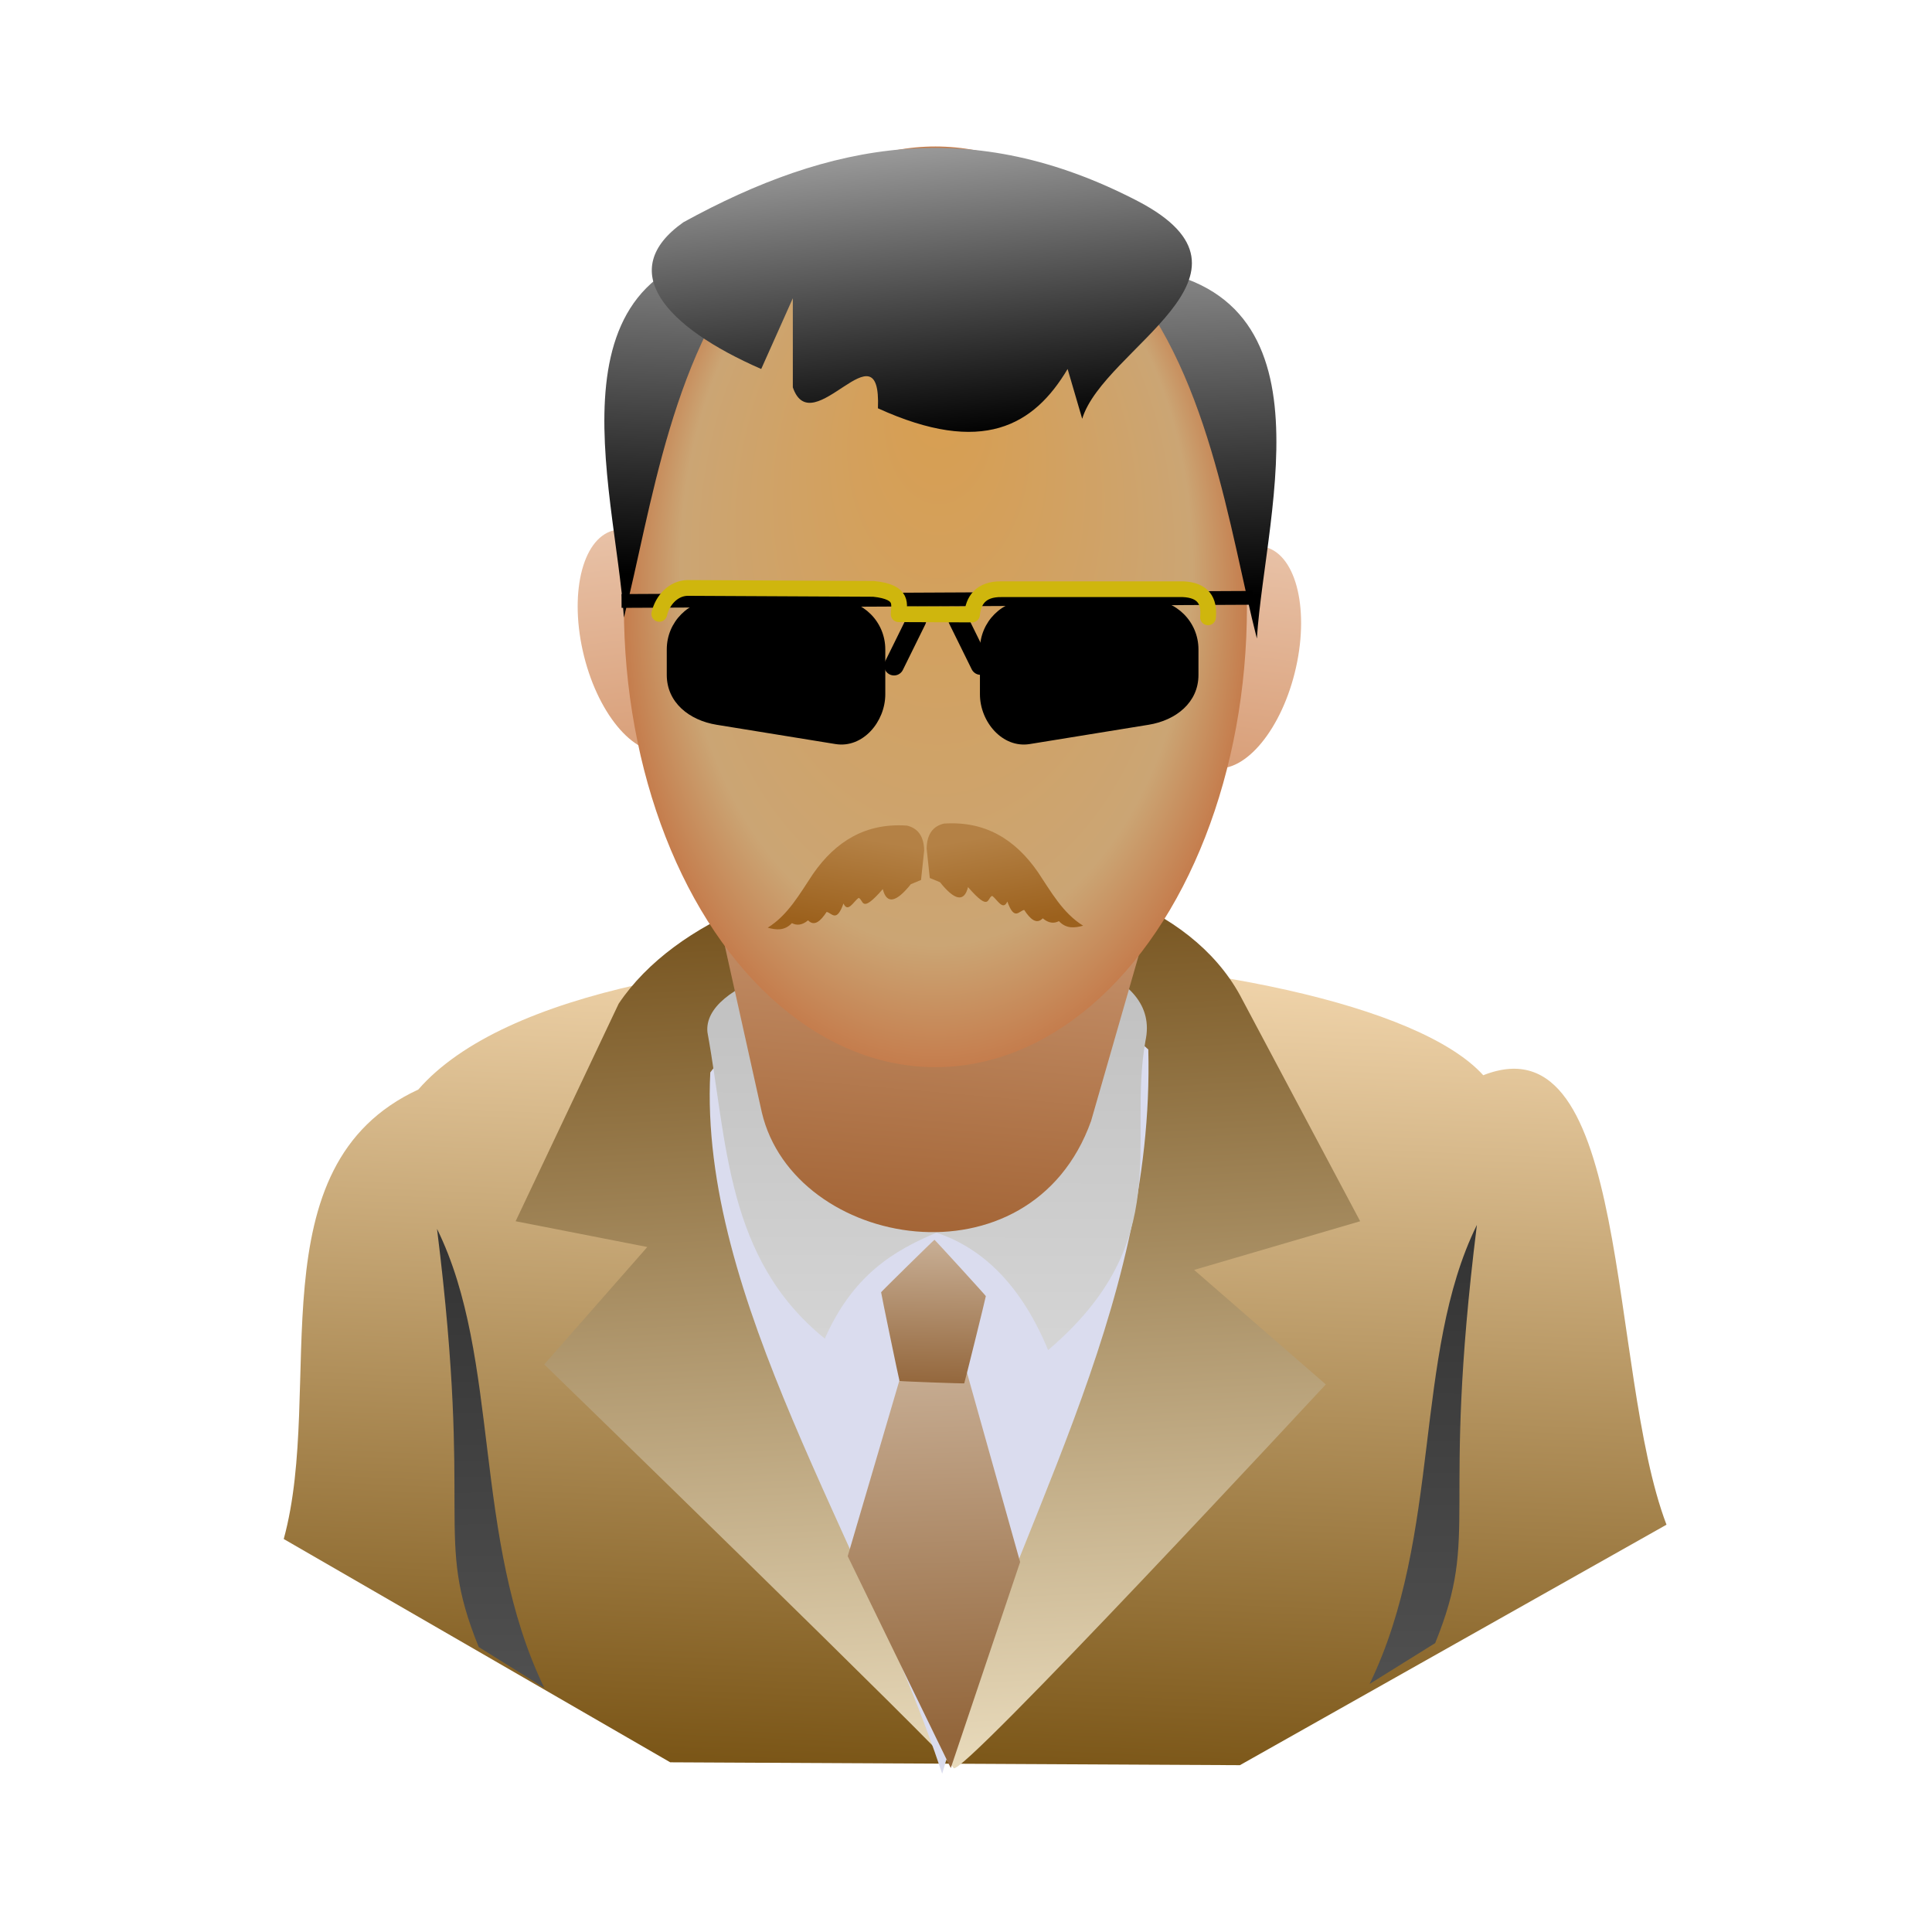 <?xml version="1.0" encoding="UTF-8" standalone="no"?>
<!-- Created with Inkscape (http://www.inkscape.org/) -->

<svg
   xmlns:dc="http://purl.org/dc/elements/1.1/"
   xmlns:cc="http://creativecommons.org/ns#"
   xmlns:rdf="http://www.w3.org/1999/02/22-rdf-syntax-ns#"
   xmlns:svg="http://www.w3.org/2000/svg"
   xmlns="http://www.w3.org/2000/svg"
   xmlns:xlink="http://www.w3.org/1999/xlink"
   xmlns:sodipodi="http://sodipodi.sourceforge.net/DTD/sodipodi-0.dtd"
   xmlns:inkscape="http://www.inkscape.org/namespaces/inkscape"
   id="svg2"
   version="1.1"
   inkscape:version="0.92.5 (2060ec1f9f, 2020-04-08)"
   width="256"
   height="256"
   viewBox="0 0 256 256"
   sodipodi:docname="contact.svg">
  <defs
     id="defs6">
    <linearGradient
       inkscape:collect="always"
       id="linearGradient4636">
      <stop
         style="stop-color:#93663b;stop-opacity:1"
         offset="0"
         id="stop4638" />
      <stop
         style="stop-color:#c7ad93;stop-opacity:1"
         offset="1"
         id="stop4640" />
    </linearGradient>
    <linearGradient
       id="linearGradient4622"
       inkscape:collect="always">
      <stop
         id="stop4624"
         offset="0"
         style="stop-color:#a36435;stop-opacity:1" />
      <stop
         id="stop4626"
         offset="1"
         style="stop-color:#c28d66;stop-opacity:1" />
    </linearGradient>
    <linearGradient
       inkscape:collect="always"
       id="linearGradient4614">
      <stop
         style="stop-color:#d89e50;stop-opacity:1"
         offset="0"
         id="stop4616" />
      <stop
         id="stop4618"
         offset="0.822"
         style="stop-color:#cba574;stop-opacity:1" />
      <stop
         style="stop-color:#c57d4d;stop-opacity:1"
         offset="1"
         id="stop4620" />
    </linearGradient>
    <linearGradient
       id="linearGradient4598"
       inkscape:collect="always">
      <stop
         id="stop4600"
         offset="0"
         style="stop-color:#999999;stop-opacity:1" />
      <stop
         id="stop4602"
         offset="1"
         style="stop-color:#000000;stop-opacity:1" />
    </linearGradient>
    <linearGradient
       inkscape:collect="always"
       id="linearGradient4584">
      <stop
         style="stop-color:#714d17;stop-opacity:1"
         offset="0"
         id="stop4586" />
      <stop
         style="stop-color:#e8dabb;stop-opacity:1"
         offset="1"
         id="stop4588" />
    </linearGradient>
    <linearGradient
       inkscape:collect="always"
       id="linearGradient4570">
      <stop
         style="stop-color:#795415;stop-opacity:1"
         offset="0"
         id="stop4572" />
      <stop
         style="stop-color:#f3d7ae;stop-opacity:1"
         offset="1"
         id="stop4574" />
    </linearGradient>
    <linearGradient
       inkscape:collect="always"
       id="linearGradient4288">
      <stop
         style="stop-color:#4f4f4f;stop-opacity:1"
         offset="0"
         id="stop4290" />
      <stop
         style="stop-color:#323232;stop-opacity:1"
         offset="1"
         id="stop4292" />
    </linearGradient>
    <linearGradient
       inkscape:collect="always"
       id="linearGradient4274">
      <stop
         style="stop-color:#9c611d;stop-opacity:1;"
         offset="0"
         id="stop4276" />
      <stop
         style="stop-color:#b48145;stop-opacity:1"
         offset="1"
         id="stop4278" />
    </linearGradient>
    <linearGradient
       inkscape:collect="always"
       id="linearGradient4241">
      <stop
         style="stop-color:#d4d4d4;stop-opacity:1;"
         offset="0"
         id="stop4243" />
      <stop
         style="stop-color:#bebebe;stop-opacity:1"
         offset="1"
         id="stop4245" />
    </linearGradient>
    <linearGradient
       inkscape:collect="always"
       id="linearGradient4197">
      <stop
         style="stop-color:#d9a07a;stop-opacity:1"
         offset="0"
         id="stop4199" />
      <stop
         style="stop-color:#e8c1a6;stop-opacity:1"
         offset="1"
         id="stop4201" />
    </linearGradient>
    <linearGradient
       inkscape:collect="always"
       xlink:href="#linearGradient4274"
       id="linearGradient4280"
       x1="204.664"
       y1="220.686"
       x2="205.598"
       y2="215.271"
       gradientUnits="userSpaceOnUse"
       gradientTransform="matrix(2.188,0,0,2.188,-338.928,-360.507)" />
    <linearGradient
       inkscape:collect="always"
       xlink:href="#linearGradient4274"
       id="linearGradient4284"
       gradientUnits="userSpaceOnUse"
       gradientTransform="matrix(-2.188,0,0,2.188,584.171,-360.77)"
       x1="204.664"
       y1="220.686"
       x2="205.598"
       y2="215.271" />
    <linearGradient
       id="linearGradient4319"
       inkscape:collect="always">
      <stop
         stop-opacity="1"
         stop-color="#ffffff"
         id="stop4321" />
      <stop
         stop-opacity="1"
         stop-color="#1b2acd"
         id="stop4323"
         offset="1" />
    </linearGradient>
    <linearGradient
       id="linearGradient4311">
      <stop
         stop-opacity="1"
         stop-color="#bcbfeb"
         id="stop4313" />
      <stop
         stop-opacity="1"
         stop-color="#5975ff"
         offset="0.293"
         id="stop4315" />
      <stop
         stop-opacity="1"
         stop-color="#000984"
         id="stop4317"
         offset="1" />
    </linearGradient>
    <linearGradient
       id="linearGradient3381">
      <stop
         stop-opacity="1"
         stop-color="#ffffff"
         id="stop3383" />
      <stop
         stop-opacity="0"
         stop-color="#ffffff"
         offset="1"
         id="stop3385" />
    </linearGradient>
    <filter
       id="filter3743"
       inkscape:collect="always">
      <feGaussianBlur
         id="feGaussianBlur3745"
         inkscape:collect="always" />
    </filter>
    <radialGradient
       r="105.01"
       fy="194.55"
       fx="131.21"
       cy="194.55"
       cx="131.21"
       gradientTransform="matrix(4.057,-0.012,0.005,1.713,-397.619,-130.883)"
       gradientUnits="userSpaceOnUse"
       id="radialGradient3756"
       xlink:href="#linearGradient4311"
       inkscape:collect="always" />
    <linearGradient
       y2="13.44"
       x2="148.71"
       y1="237.78"
       x1="142.64"
       gradientUnits="userSpaceOnUse"
       id="linearGradient3758"
       xlink:href="#linearGradient4319"
       inkscape:collect="always" />
    <linearGradient
       y2="123.03"
       x2="145.68"
       y1="22.952"
       x1="105.93"
       gradientTransform="translate(-300.128,99.876)"
       gradientUnits="userSpaceOnUse"
       id="linearGradient3760"
       xlink:href="#linearGradient3381"
       inkscape:collect="always" />
    <linearGradient
       inkscape:collect="always"
       xlink:href="#linearGradient4570"
       id="linearGradient4507"
       gradientUnits="userSpaceOnUse"
       gradientTransform="matrix(1.728,0,0,1.728,247.361,-191.276)"
       x1="9.127"
       y1="250.085"
       x2="11.372"
       y2="199.275" />
    <linearGradient
       inkscape:collect="always"
       xlink:href="#linearGradient4584"
       id="linearGradient4509"
       gradientUnits="userSpaceOnUse"
       gradientTransform="matrix(1.728,0,0,1.728,243.765,-188.28)"
       x1="6.556"
       y1="192.698"
       x2="9.574"
       y2="247.495" />
    <linearGradient
       inkscape:collect="always"
       xlink:href="#linearGradient4241"
       id="linearGradient4511"
       gradientUnits="userSpaceOnUse"
       gradientTransform="matrix(1.728,0,0,1.728,243.765,-183.486)"
       x1="12.67"
       y1="218.671"
       x2="12.721"
       y2="194.567" />
    <linearGradient
       inkscape:collect="always"
       xlink:href="#linearGradient4622"
       id="linearGradient4513"
       gradientUnits="userSpaceOnUse"
       gradientTransform="matrix(1.728,0,0,1.728,260.545,-224.536)"
       x1="1.908"
       y1="236.623"
       x2="3.468"
       y2="218.762" />
    <linearGradient
       inkscape:collect="always"
       xlink:href="#linearGradient4197"
       id="linearGradient4515"
       gradientUnits="userSpaceOnUse"
       gradientTransform="matrix(1.728,0,0,1.728,-210.769,-269.161)"
       x1="-61.342"
       y1="202.839"
       x2="-60.696"
       y2="189.795" />
    <linearGradient
       inkscape:collect="always"
       xlink:href="#linearGradient4197"
       id="linearGradient4517"
       gradientUnits="userSpaceOnUse"
       gradientTransform="matrix(1.728,0,0,1.728,304.533,-179.603)"
       x1="-61.342"
       y1="202.839"
       x2="-60.696"
       y2="189.795" />
    <radialGradient
       inkscape:collect="always"
       xlink:href="#linearGradient4614"
       id="radialGradient4519"
       gradientUnits="userSpaceOnUse"
       gradientTransform="matrix(1.728,0,0,2.553,-100.515,-401.869)"
       cx="210.457"
       cy="203.585"
       fx="210.697"
       fy="194.475"
       r="18.87" />
    <linearGradient
       inkscape:collect="always"
       xlink:href="#linearGradient4598"
       id="linearGradient4521"
       gradientUnits="userSpaceOnUse"
       x1="194.95"
       y1="179.341"
       x2="194.215"
       y2="201.722"
       gradientTransform="matrix(1.728,0,0,1.728,-100.515,-233.824)" />
    <linearGradient
       inkscape:collect="always"
       xlink:href="#linearGradient4598"
       id="linearGradient4523"
       gradientUnits="userSpaceOnUse"
       gradientTransform="matrix(-1.728,0,0,1.728,627.818,-231.63)"
       x1="194.95"
       y1="179.341"
       x2="194.215"
       y2="201.722" />
    <linearGradient
       inkscape:collect="always"
       xlink:href="#linearGradient4598"
       id="linearGradient4525"
       gradientUnits="userSpaceOnUse"
       gradientTransform="matrix(-1.603,0,0,1.728,263.988,-221.713)"
       x1="-0.01"
       y1="168.649"
       x2="-1.598"
       y2="186.268" />
    <linearGradient
       inkscape:collect="always"
       xlink:href="#linearGradient4636"
       id="linearGradient4527"
       gradientUnits="userSpaceOnUse"
       x1="211.053"
       y1="272.041"
       x2="210.31"
       y2="249.604"
       gradientTransform="matrix(1.728,0,0,1.728,-100.515,-233.824)" />
    <linearGradient
       inkscape:collect="always"
       xlink:href="#linearGradient4636"
       id="linearGradient4529"
       gradientUnits="userSpaceOnUse"
       gradientTransform="matrix(0.351,-0.01,-0.007,-0.502,212.911,309.545)"
       x1="146.342"
       y1="216.346"
       x2="147.37"
       y2="245.923" />
    <linearGradient
       inkscape:collect="always"
       xlink:href="#linearGradient4288"
       id="linearGradient4535"
       gradientUnits="userSpaceOnUse"
       gradientTransform="matrix(1.728,0,0,1.421,246.941,-121.444)"
       x1="-16.245"
       y1="247.105"
       x2="-16.486"
       y2="213.29" />
    <linearGradient
       inkscape:collect="always"
       xlink:href="#linearGradient4288"
       id="linearGradient4537"
       gradientUnits="userSpaceOnUse"
       gradientTransform="matrix(-1.728,0,0,1.421,283.835,-121.86)"
       x1="-16.245"
       y1="247.105"
       x2="-16.486"
       y2="213.29" />
  </defs>
  <sodipodi:namedview
     pagecolor="#ff0000"
     bordercolor="#666666"
     borderopacity="1"
     objecttolerance="10"
     gridtolerance="10"
     guidetolerance="10"
     inkscape:pageopacity="0"
     inkscape:pageshadow="2"
     inkscape:window-width="1920"
     inkscape:window-height="1056"
     id="namedview4"
     showgrid="false"
     inkscape:snap-global="false"
     inkscape:zoom="3.4414062"
     inkscape:cx="128"
     inkscape:cy="128"
     inkscape:window-x="0"
     inkscape:window-y="0"
     inkscape:window-maximized="1"
     inkscape:current-layer="svg2" />
  <g
     id="g4648"
     transform="matrix(1.266,0,0,1.266,-209.178,-68.914)">
    <path
       style="fill:url(#linearGradient4507);fill-opacity:1;fill-rule:evenodd;stroke:none;stroke-width:1px;stroke-linecap:butt;stroke-linejoin:miter;stroke-opacity:1"
       d="m 194.925,215.514 c 4.345,-15.894 -3.188,-39.047 14.083,-47.043 17.944,-20.607 98.014,-16.341 111.464,-1.498 15.541,-6.134 13.006,30.833 19.177,47.043 l -44.646,25.169 -59.627,-0.3 z"
       id="path4461"
       inkscape:connector-curvature="0"
       sodipodi:nodetypes="ccccccc" />
    <path
       style="fill:url(#linearGradient4509);fill-opacity:1;fill-rule:evenodd;stroke:none;stroke-width:1px;stroke-linecap:butt;stroke-linejoin:miter;stroke-opacity:1"
       d="m 219.195,182.255 10.787,-22.772 c 11.945,-17.779 54.456,-20.104 65.021,-0.899 l 12.585,23.671 -17.379,5.094 13.783,11.985 c 0,0 -38.353,41.35 -38.953,40.151 -0.599,-1.199 -42.848,-42.249 -42.848,-42.249 l 10.787,-12.285 z"
       id="path4463"
       inkscape:connector-curvature="0"
       sodipodi:nodetypes="ccccccsccc" />
    <path
       style="fill:#dadcee;fill-opacity:1;fill-rule:evenodd;stroke:none;stroke-width:1px;stroke-linecap:butt;stroke-linejoin:miter;stroke-opacity:1"
       d="m 239.57,166.674 c -1.217,23.695 16.158,48.939 24.27,73.411 7.202,-25.266 22.277,-48.17 21.574,-75.808 -16.745,-15.036 -31.479,-16.517 -45.844,2.397 z"
       id="path4465"
       inkscape:connector-curvature="0"
       sodipodi:nodetypes="cccc" />
    <path
       style="fill:url(#linearGradient4511);fill-opacity:1;fill-rule:evenodd;stroke:none;stroke-width:1px;stroke-linecap:butt;stroke-linejoin:miter;stroke-opacity:1"
       d="m 251.556,194.54 c 2.921,-6.619 7.186,-9.205 11.686,-11.086 5.091,1.703 8.992,5.788 11.686,12.285 13.417,-11.413 8.281,-21.667 10.188,-32.361 3.226,-14.851 -46.903,-11.234 -45.844,-0.899 2.089,11.416 1.896,23.663 12.285,32.061 z"
       id="path4467"
       inkscape:connector-curvature="0"
       sodipodi:nodetypes="cccccc" />
    <path
       style="fill:url(#linearGradient4513);fill-opacity:1;fill-rule:evenodd;stroke:none;stroke-width:1px;stroke-linecap:butt;stroke-linejoin:miter;stroke-opacity:1"
       d="m 240.17,149.295 45.545,0.599 -6.292,21.873 c -6.329,17.688 -31.082,13.418 -34.458,-0.899 z"
       id="path4469"
       inkscape:connector-curvature="0"
       sodipodi:nodetypes="ccccc" />
    <ellipse
       transform="matrix(-0.985,-0.173,-0.218,0.976,0,0)"
       ry="11.869"
       rx="6.127"
       cy="70.435"
       cx="-314.918"
       id="ellipse4471"
       style="opacity:1;fill:url(#linearGradient4515);fill-opacity:1;fill-rule:nonzero;stroke:none;stroke-width:0.7;stroke-linecap:round;stroke-linejoin:round;stroke-miterlimit:4;stroke-dasharray:none;stroke-dashoffset:0;stroke-opacity:1" />
    <ellipse
       style="opacity:1;fill:url(#linearGradient4517);fill-opacity:1;fill-rule:nonzero;stroke:none;stroke-width:0.7;stroke-linecap:round;stroke-linejoin:round;stroke-miterlimit:4;stroke-dasharray:none;stroke-dashoffset:0;stroke-opacity:1"
       id="ellipse4473"
       cx="200.384"
       cy="159.993"
       rx="6.127"
       ry="11.869"
       transform="matrix(0.985,-0.173,0.218,0.976,0,0)" />
    <ellipse
       style="opacity:1;fill:url(#radialGradient4519);fill-opacity:1;fill-rule:nonzero;stroke:none;stroke-width:2.3;stroke-linecap:round;stroke-linejoin:round;stroke-miterlimit:4;stroke-dasharray:none;stroke-dashoffset:0;stroke-opacity:1"
       id="ellipse4475"
       cx="263.132"
       cy="117.949"
       rx="32.606"
       ry="48.182" />
    <path
       style="fill:url(#linearGradient4521);fill-opacity:1;fill-rule:evenodd;stroke:none;stroke-width:1px;stroke-linecap:butt;stroke-linejoin:miter;stroke-opacity:1"
       d="m 230.527,119.067 c -0.915,-13.823 -8.974,-38.159 14.811,-38.946 -9.804,10.365 -11.97,27.885 -14.811,38.946 z"
       id="path4477"
       inkscape:connector-curvature="0"
       sodipodi:nodetypes="ccc" />
    <path
       sodipodi:nodetypes="ccc"
       inkscape:connector-curvature="0"
       id="path4479"
       d="m 296.776,121.261 c 0.915,-13.823 8.974,-38.159 -14.811,-38.946 9.804,10.365 11.97,27.885 14.811,38.946 z"
       style="fill:url(#linearGradient4523);fill-opacity:1;fill-rule:evenodd;stroke:none;stroke-width:1px;stroke-linecap:butt;stroke-linejoin:miter;stroke-opacity:1" />
    <path
       style="fill:url(#linearGradient4525);fill-opacity:1;fill-rule:evenodd;stroke:none;stroke-width:0.3;stroke-linecap:butt;stroke-linejoin:miter;stroke-miterlimit:4;stroke-dasharray:none;stroke-opacity:1"
       d="m 278.495,98.266 c 2.242,-7.378 20.479,-15.109 5.854,-22.764 -17.369,-9.042 -32.251,-6.233 -47.594,2.194 -7.141,5.038 -1.936,10.961 8.144,15.359 l 3.309,-7.405 v 9.325 c 2.023,5.887 9.274,-6.848 8.908,2.194 10.943,4.985 16.331,1.808 19.852,-4.114 z"
       id="path4481"
       inkscape:connector-curvature="0"
       sodipodi:nodetypes="ccccccccc" />
    <path
       style="fill:url(#linearGradient4527);fill-opacity:1;fill-rule:evenodd;stroke:none;stroke-width:1px;stroke-linecap:butt;stroke-linejoin:miter;stroke-opacity:1"
       d="m 259.946,196.937 -5.993,20.375 10.787,22.173 7.258,-21.564 -6.059,-21.584 z"
       id="path4495"
       inkscape:connector-curvature="0"
       sodipodi:nodetypes="cccccc" />
    <path
       style="opacity:1;fill:url(#linearGradient4529);fill-opacity:1;fill-rule:nonzero;stroke:none;stroke-width:0.7;stroke-linecap:round;stroke-linejoin:round;stroke-miterlimit:4;stroke-dasharray:none;stroke-dashoffset:0;stroke-opacity:1"
       inkscape:transform-center-x="-0.17473166"
       inkscape:transform-center-y="-0.84799201"
       d="m 266.149,199.22 c 0.039,-0.038 2.274,-9.065 2.26,-9.13 -0.014,-0.065 -5.33,-5.891 -5.377,-5.893 -0.047,-0.001 -5.568,5.424 -5.584,5.488 -0.016,0.064 1.889,9.243 1.927,9.285 0.038,0.041 6.735,0.289 6.774,0.251 z"
       id="path4497"
       inkscape:connector-curvature="0" />
    <path
       style="fill:url(#linearGradient4535);fill-opacity:1;fill-rule:evenodd;stroke:none;stroke-width:1px;stroke-linecap:butt;stroke-linejoin:miter;stroke-opacity:1"
       d="m 210.969,183.054 c 6.693,13.587 3.65,32.437 11.228,48.044 l -6.862,-4.274 c -4.776,-11.761 -0.536,-12.999 -4.367,-43.77 z"
       id="path4503"
       inkscape:connector-curvature="0"
       sodipodi:nodetypes="cccc" />
    <path
       sodipodi:nodetypes="cccc"
       inkscape:connector-curvature="0"
       id="path4505"
       d="m 319.806,182.639 c -6.693,13.587 -3.65,32.437 -11.228,48.044 l 6.862,-4.274 c 4.776,-11.761 0.536,-12.999 4.367,-43.77 z"
       style="fill:url(#linearGradient4537);fill-opacity:1;fill-rule:evenodd;stroke:none;stroke-width:1px;stroke-linecap:butt;stroke-linejoin:miter;stroke-opacity:1" />
  </g>
  <g
     id="g4688"
     transform="matrix(1.266,0,0,1.266,25.398,23.268)">
    <path
       inkscape:connector-curvature="0"
       id="path4180"
       d="m 44.992,44.521 66.067,-0.327"
       style="fill:none;fill-rule:evenodd;stroke:#000000;stroke-width:1.442;stroke-linecap:butt;stroke-linejoin:miter;stroke-miterlimit:4;stroke-dasharray:none;stroke-opacity:1" />
    <path
       sodipodi:nodetypes="sssssssss"
       inkscape:connector-curvature="0"
       id="rect4186"
       d="m 54.938,44.379 h 12.446 c 2.888,0 5.213,2.325 5.213,5.213 v 4.692 c 0,2.888 -2.362,5.676 -5.213,5.213 l -12.446,-2.02 c -2.851,-0.463 -5.213,-2.325 -5.213,-5.213 v -2.672 c 0,-2.888 2.325,-5.213 5.213,-5.213 z"
       style="opacity:1;fill:#000000;fill-opacity:1;fill-rule:nonzero;stroke:none;stroke-width:0.8;stroke-linecap:round;stroke-linejoin:round;stroke-miterlimit:4;stroke-dasharray:none;stroke-dashoffset:0;stroke-opacity:1" />
    <path
       style="opacity:1;fill:#000000;fill-opacity:1;fill-rule:nonzero;stroke:none;stroke-width:0.8;stroke-linecap:round;stroke-linejoin:round;stroke-miterlimit:4;stroke-dasharray:none;stroke-dashoffset:0;stroke-opacity:1"
       d="M 100.162,44.379 H 87.716 c -2.888,0 -5.213,2.325 -5.213,5.213 v 4.692 c 0,2.888 2.362,5.676 5.213,5.213 l 12.446,-2.02 c 2.851,-0.463 5.213,-2.325 5.213,-5.213 v -2.672 c 0,-2.888 -2.325,-5.213 -5.213,-5.213 z"
       id="path4189"
       inkscape:connector-curvature="0"
       sodipodi:nodetypes="sssssssss" />
    <path
       inkscape:connector-curvature="0"
       id="path4191"
       d="m 75.856,46.529 -2.346,4.757"
       style="fill:none;fill-rule:evenodd;stroke:#000000;stroke-width:2.061px;stroke-linecap:round;stroke-linejoin:miter;stroke-opacity:1" />
    <path
       style="fill:none;fill-rule:evenodd;stroke:#000000;stroke-width:2.061px;stroke-linecap:round;stroke-linejoin:miter;stroke-opacity:1"
       d="m 80.222,46.464 2.346,4.757"
       id="path4193"
       inkscape:connector-curvature="0" />
    <path
       sodipodi:nodetypes="cccccccc"
       inkscape:connector-curvature="0"
       id="path4182"
       d="m 48.942,45.872 c 0.333,-1.445 1.484,-2.682 2.944,-2.714 l 19.489,0.097 c 3.269,0.336 2.614,1.722 2.62,2.652 l 7.684,0.032 c 0.127,-1.393 0.839,-2.691 3.109,-2.649 h 18.97 c 2.093,0.089 2.785,1.202 2.617,2.944"
       style="fill:none;fill-rule:evenodd;stroke:#cfb60d;stroke-width:1.648;stroke-linecap:round;stroke-linejoin:round;stroke-miterlimit:4;stroke-dasharray:none;stroke-opacity:1" />
  </g>
  <path
     style="fill:url(#linearGradient4280);fill-opacity:1;fill-rule:evenodd;stroke:none;stroke-width:1.266px;stroke-linecap:butt;stroke-linejoin:miter;stroke-opacity:1"
     d="m 122.458,112.697 c -0.041,-1.95 -0.875,-2.962 -2.278,-3.301 -5.478,-0.378 -9.459,2.087 -12.46,6.416 -1.752,2.619 -3.301,5.439 -5.997,7.113 1.115,0.301 2.215,0.44 3.208,-0.604 0.656,0.335 1.359,0.284 2.139,-0.372 0.821,0.844 1.643,0.137 2.464,-1.116 0.701,0.145 1.302,1.485 2.232,-1.116 0.571,1.285 1.316,-0.23 1.999,-0.744 0.696,0.21 0.247,2.252 3.208,-1.162 0.531,2.102 1.825,1.709 3.719,-0.651 l 1.348,-0.558 z"
     id="path4272"
     inkscape:connector-curvature="0"
     sodipodi:nodetypes="ccccccccccccc" />
  <path
     sodipodi:nodetypes="ccccccccccccc"
     inkscape:connector-curvature="0"
     id="path4282"
     d="m 122.784,112.433 c 0.041,-1.95 0.875,-2.962 2.278,-3.301 5.477,-0.378 9.459,2.087 12.46,6.416 1.752,2.619 3.301,5.439 5.997,7.113 -1.115,0.301 -2.215,0.44 -3.208,-0.604 -0.656,0.335 -1.359,0.284 -2.139,-0.372 -0.821,0.844 -1.643,0.137 -2.464,-1.116 -0.701,0.145 -1.302,1.485 -2.232,-1.116 -0.571,1.285 -1.316,-0.23 -1.999,-0.744 -0.696,0.21 -0.247,2.252 -3.208,-1.162 -0.531,2.102 -1.825,1.709 -3.719,-0.651 l -1.348,-0.558 z"
     style="fill:url(#linearGradient4284);fill-opacity:1;fill-rule:evenodd;stroke:none;stroke-width:1.266px;stroke-linecap:butt;stroke-linejoin:miter;stroke-opacity:1" />
  <g
     transform="matrix(0.06,0,0,0.06,1.875,-19.001)"
     id="g3747">
    <path
       style="fill:none;fill-rule:evenodd;stroke:#000000;stroke-width:10;stroke-linecap:round;stroke-linejoin:round;stroke-miterlimit:4;stroke-dasharray:none;stroke-opacity:0.691;filter:url(#filter3743)"
       inkscape:connector-curvature="0"
       stroke-miterlimit="4"
       d="M 176.846,236.874 C 148.674,237.512 123.67,115.275 92.395,57.379 80.723,35.771 111.275,30.377 108.285,49.729 c 0,0 2.109,149.11 -26.189,167.724 C 44.358,242.278 23.492,184.437 54.4,172.064 c 39.964,-15.998 118.385,-14.108 129.802,-48.184 9.113,-39.871 -30.049,-61.289 -57.674,-30.897 -21.667,23.837 9.612,56.608 27.66,70.915 17.813,14.12 38.176,36.677 103.577,19.126"
       id="path3741"
       sodipodi:nodetypes="csssscsss" />
    <path
       style="fill:none;fill-rule:evenodd;stroke:#000000;stroke-width:10;stroke-linecap:round;stroke-linejoin:round;stroke-miterlimit:4;stroke-dasharray:none;stroke-opacity:1"
       inkscape:connector-curvature="0"
       stroke-miterlimit="4"
       sodipodi:nodetypes="csssscsss"
       id="path3739"
       d="M 165.664,229.811 C 137.492,230.45 112.488,108.213 81.214,50.317 69.541,28.709 100.094,23.314 97.103,42.667 c 0,0 2.109,149.11 -26.189,167.724 C 33.177,235.216 12.311,177.375 43.218,165.002 83.183,149.004 161.603,150.894 173.021,116.818 182.133,76.947 142.972,55.53 115.347,85.922 c -21.667,23.837 9.612,56.608 27.66,70.915 17.813,14.12 38.176,36.677 103.577,19.126" />
    <path
       style="fill:none;fill-rule:evenodd;stroke:#0023ff;stroke-width:8;stroke-linecap:round;stroke-linejoin:round;stroke-miterlimit:4;stroke-dasharray:none;stroke-opacity:1"
       inkscape:connector-curvature="0"
       stroke-miterlimit="4"
       d="M 165.664,229.811 C 137.492,230.45 112.488,108.213 81.214,50.317 69.541,28.709 100.094,23.314 97.103,42.667 c 0,0 2.109,149.11 -26.189,167.724 C 33.177,235.216 12.311,177.375 43.218,165.002 83.183,149.004 161.603,150.894 173.021,116.818 182.133,76.947 142.972,55.53 115.347,85.922 c -21.667,23.837 9.612,56.608 27.66,70.915 17.813,14.12 38.176,36.677 103.577,19.126"
       id="path2965"
       sodipodi:nodetypes="csssscsss" />
    <path
       style="fill:none;fill-rule:evenodd;stroke:#ffffff;stroke-width:4;stroke-linecap:round;stroke-linejoin:round;stroke-miterlimit:4;stroke-dasharray:none;stroke-opacity:1"
       inkscape:connector-curvature="0"
       stroke-miterlimit="4"
       sodipodi:nodetypes="csssscsss"
       id="path3737"
       d="M 165.664,229.811 C 137.492,230.45 112.488,108.213 81.214,50.317 69.541,28.709 100.094,23.314 97.103,42.667 c 0,0 2.109,149.11 -26.189,167.724 C 33.177,235.216 12.311,177.375 43.218,165.002 83.183,149.004 161.603,150.894 173.021,116.818 182.133,76.947 142.972,55.53 115.347,85.922 c -21.667,23.837 9.612,56.608 27.66,70.915 17.813,14.12 38.176,36.677 103.577,19.126" />
    <g
       transform="matrix(0.266,0,0,0.266,256.846,135.773)"
       id="g4337">
      <circle
         style="fill:url(#radialGradient3756);fill-opacity:1;stroke:url(#linearGradient3758);stroke-width:2.5;stroke-linecap:round;stroke-linejoin:round;stroke-miterlimit:4;stroke-dasharray:none;stroke-opacity:1"
         r="104.46"
         cy="125.94"
         cx="125.94"
         stroke-miterlimit="4"
         id="path4339"
         transform="translate(-300.785,99.218)" />
      <path
         style="fill:url(#linearGradient3760);fill-opacity:1;stroke:none"
         inkscape:connector-curvature="0"
         d="m -69.728,225.816 c -80.695,-98.198 -111.318,73.517 -208.92,0 0,-57.662 46.798,-104.46 104.46,-104.46 57.662,0 104.46,46.798 104.46,104.46 l 0,0 z"
         id="path4341"
         sodipodi:nodetypes="ccsc" />
    </g>
  </g>
</svg>
